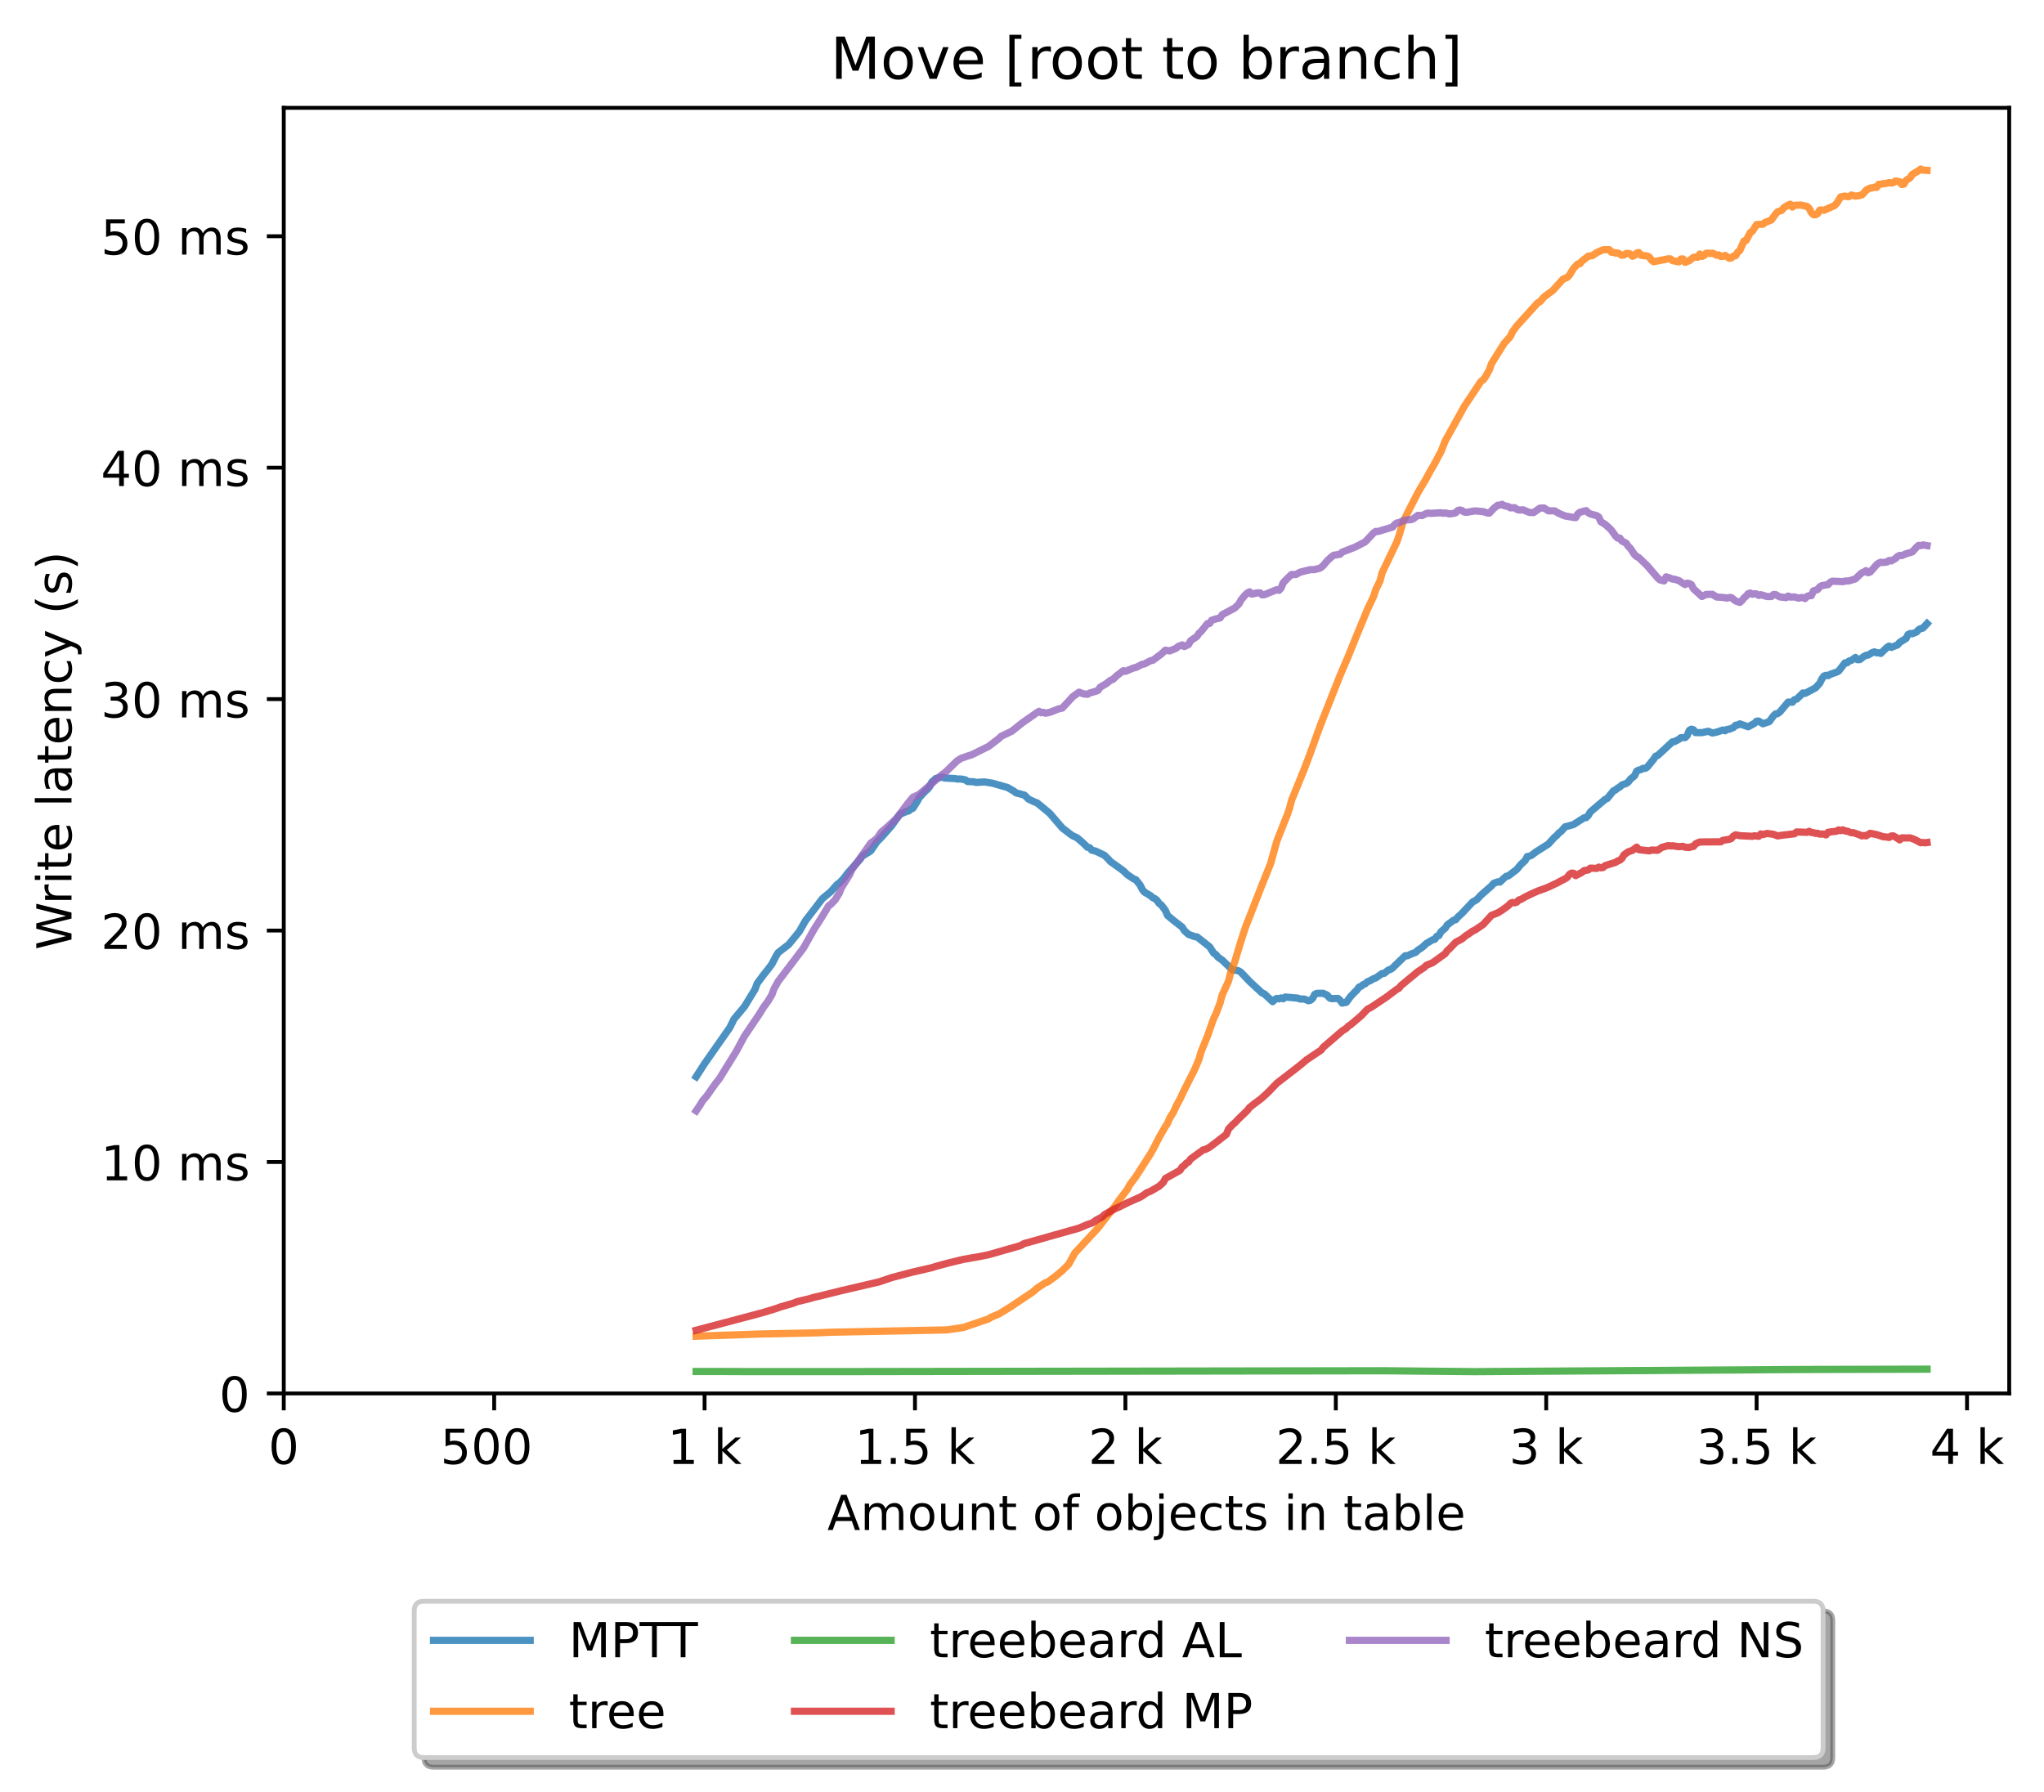 <?xml version="1.0" encoding="utf-8" standalone="no"?>
<!DOCTYPE svg PUBLIC "-//W3C//DTD SVG 1.1//EN"
  "http://www.w3.org/Graphics/SVG/1.1/DTD/svg11.dtd">
<!-- Created with matplotlib (https://matplotlib.org/) -->
<svg height="371.002pt" version="1.1" viewBox="0 0 423.051 371.002" width="423.051pt" xmlns="http://www.w3.org/2000/svg" xmlns:xlink="http://www.w3.org/1999/xlink">
 <defs>
  <style type="text/css">*{stroke-linecap:butt;stroke-linejoin:round;}</style>
 </defs>
 <g id="figure_1">
  <g id="patch_1">
   <path d="M 0 371.002 
L 423.051 371.002 
L 423.051 0 
L 0 0 
z
" style="fill:#ffffff;"/>
  </g>
  <g id="axes_1">
   <g id="patch_2">
    <path d="M 58.731 288.43 
L 415.851 288.43 
L 415.851 22.318 
L 58.731 22.318 
z
" style="fill:#ffffff;"/>
   </g>
   <g id="matplotlib.axis_1">
    <g id="xtick_1">
     <g id="line2d_1">
      <defs>
       <path d="M 0 0 
L 0 3.5 
" id="m1d929b93a3" style="stroke:#000000;stroke-width:0.8;"/>
      </defs>
      <g>
       <use style="stroke:#000000;stroke-width:0.8;" x="58.731" xlink:href="#m1d929b93a3" y="288.43"/>
      </g>
     </g>
     <g id="text_1">
      <!-- 0 -->
      <g transform="translate(55.55 303.029)scale(0.1 -0.1)">
       <defs>
        <path d="M 31.781 66.406 
Q 24.172 66.406 20.328 58.906 
Q 16.5 51.422 16.5 36.375 
Q 16.5 21.391 20.328 13.891 
Q 24.172 6.391 31.781 6.391 
Q 39.453 6.391 43.281 13.891 
Q 47.125 21.391 47.125 36.375 
Q 47.125 51.422 43.281 58.906 
Q 39.453 66.406 31.781 66.406 
z
M 31.781 74.219 
Q 44.047 74.219 50.516 64.516 
Q 56.984 54.828 56.984 36.375 
Q 56.984 17.969 50.516 8.266 
Q 44.047 -1.422 31.781 -1.422 
Q 19.531 -1.422 13.062 8.266 
Q 6.594 17.969 6.594 36.375 
Q 6.594 54.828 13.062 64.516 
Q 19.531 74.219 31.781 74.219 
z
" id="DejaVuSans-48"/>
       </defs>
       <use xlink:href="#DejaVuSans-48"/>
      </g>
     </g>
    </g>
    <g id="xtick_2">
     <g id="line2d_2">
      <g>
       <use style="stroke:#000000;stroke-width:0.8;" x="102.28" xlink:href="#m1d929b93a3" y="288.43"/>
      </g>
     </g>
     <g id="text_2">
      <!-- 500  -->
      <g transform="translate(91.147 303.029)scale(0.1 -0.1)">
       <defs>
        <path d="M 10.797 72.906 
L 49.516 72.906 
L 49.516 64.594 
L 19.828 64.594 
L 19.828 46.734 
Q 21.969 47.469 24.109 47.828 
Q 26.266 48.188 28.422 48.188 
Q 40.625 48.188 47.75 41.5 
Q 54.891 34.812 54.891 23.391 
Q 54.891 11.625 47.562 5.094 
Q 40.234 -1.422 26.906 -1.422 
Q 22.312 -1.422 17.547 -0.641 
Q 12.797 0.141 7.719 1.703 
L 7.719 11.625 
Q 12.109 9.234 16.797 8.062 
Q 21.484 6.891 26.703 6.891 
Q 35.156 6.891 40.078 11.328 
Q 45.016 15.766 45.016 23.391 
Q 45.016 31 40.078 35.438 
Q 35.156 39.891 26.703 39.891 
Q 22.75 39.891 18.812 39.016 
Q 14.891 38.141 10.797 36.281 
z
" id="DejaVuSans-53"/>
        <path id="DejaVuSans-32"/>
       </defs>
       <use xlink:href="#DejaVuSans-53"/>
       <use x="63.623" xlink:href="#DejaVuSans-48"/>
       <use x="127.246" xlink:href="#DejaVuSans-48"/>
       <use x="190.869" xlink:href="#DejaVuSans-32"/>
      </g>
     </g>
    </g>
    <g id="xtick_3">
     <g id="line2d_3">
      <g>
       <use style="stroke:#000000;stroke-width:0.8;" x="145.828" xlink:href="#m1d929b93a3" y="288.43"/>
      </g>
     </g>
     <g id="text_3">
      <!-- 1 k -->
      <g transform="translate(138.163 303.029)scale(0.1 -0.1)">
       <defs>
        <path d="M 12.406 8.297 
L 28.516 8.297 
L 28.516 63.922 
L 10.984 60.406 
L 10.984 69.391 
L 28.422 72.906 
L 38.281 72.906 
L 38.281 8.297 
L 54.391 8.297 
L 54.391 0 
L 12.406 0 
z
" id="DejaVuSans-49"/>
        <path d="M 9.078 75.984 
L 18.109 75.984 
L 18.109 31.109 
L 44.922 54.688 
L 56.391 54.688 
L 27.391 29.109 
L 57.625 0 
L 45.906 0 
L 18.109 26.703 
L 18.109 0 
L 9.078 0 
z
" id="DejaVuSans-107"/>
       </defs>
       <use xlink:href="#DejaVuSans-49"/>
       <use x="63.623" xlink:href="#DejaVuSans-32"/>
       <use x="95.41" xlink:href="#DejaVuSans-107"/>
      </g>
     </g>
    </g>
    <g id="xtick_4">
     <g id="line2d_4">
      <g>
       <use style="stroke:#000000;stroke-width:0.8;" x="189.377" xlink:href="#m1d929b93a3" y="288.43"/>
      </g>
     </g>
     <g id="text_4">
      <!-- 1.5 k -->
      <g transform="translate(176.941 303.029)scale(0.1 -0.1)">
       <defs>
        <path d="M 10.688 12.406 
L 21 12.406 
L 21 0 
L 10.688 0 
z
" id="DejaVuSans-46"/>
       </defs>
       <use xlink:href="#DejaVuSans-49"/>
       <use x="63.623" xlink:href="#DejaVuSans-46"/>
       <use x="95.41" xlink:href="#DejaVuSans-53"/>
       <use x="159.033" xlink:href="#DejaVuSans-32"/>
       <use x="190.82" xlink:href="#DejaVuSans-107"/>
      </g>
     </g>
    </g>
    <g id="xtick_5">
     <g id="line2d_5">
      <g>
       <use style="stroke:#000000;stroke-width:0.8;" x="232.926" xlink:href="#m1d929b93a3" y="288.43"/>
      </g>
     </g>
     <g id="text_5">
      <!-- 2 k -->
      <g transform="translate(225.26 303.029)scale(0.1 -0.1)">
       <defs>
        <path d="M 19.188 8.297 
L 53.609 8.297 
L 53.609 0 
L 7.328 0 
L 7.328 8.297 
Q 12.938 14.109 22.625 23.891 
Q 32.328 33.688 34.812 36.531 
Q 39.547 41.844 41.422 45.531 
Q 43.312 49.219 43.312 52.781 
Q 43.312 58.594 39.234 62.25 
Q 35.156 65.922 28.609 65.922 
Q 23.969 65.922 18.812 64.312 
Q 13.672 62.703 7.812 59.422 
L 7.812 69.391 
Q 13.766 71.781 18.938 73 
Q 24.125 74.219 28.422 74.219 
Q 39.75 74.219 46.484 68.547 
Q 53.219 62.891 53.219 53.422 
Q 53.219 48.922 51.531 44.891 
Q 49.859 40.875 45.406 35.406 
Q 44.188 33.984 37.641 27.219 
Q 31.109 20.453 19.188 8.297 
z
" id="DejaVuSans-50"/>
       </defs>
       <use xlink:href="#DejaVuSans-50"/>
       <use x="63.623" xlink:href="#DejaVuSans-32"/>
       <use x="95.41" xlink:href="#DejaVuSans-107"/>
      </g>
     </g>
    </g>
    <g id="xtick_6">
     <g id="line2d_6">
      <g>
       <use style="stroke:#000000;stroke-width:0.8;" x="276.474" xlink:href="#m1d929b93a3" y="288.43"/>
      </g>
     </g>
     <g id="text_6">
      <!-- 2.5 k -->
      <g transform="translate(264.038 303.029)scale(0.1 -0.1)">
       <use xlink:href="#DejaVuSans-50"/>
       <use x="63.623" xlink:href="#DejaVuSans-46"/>
       <use x="95.41" xlink:href="#DejaVuSans-53"/>
       <use x="159.033" xlink:href="#DejaVuSans-32"/>
       <use x="190.82" xlink:href="#DejaVuSans-107"/>
      </g>
     </g>
    </g>
    <g id="xtick_7">
     <g id="line2d_7">
      <g>
       <use style="stroke:#000000;stroke-width:0.8;" x="320.023" xlink:href="#m1d929b93a3" y="288.43"/>
      </g>
     </g>
     <g id="text_7">
      <!-- 3 k -->
      <g transform="translate(312.357 303.029)scale(0.1 -0.1)">
       <defs>
        <path d="M 40.578 39.312 
Q 47.656 37.797 51.625 33 
Q 55.609 28.219 55.609 21.188 
Q 55.609 10.406 48.188 4.484 
Q 40.766 -1.422 27.094 -1.422 
Q 22.516 -1.422 17.656 -0.516 
Q 12.797 0.391 7.625 2.203 
L 7.625 11.719 
Q 11.719 9.328 16.594 8.109 
Q 21.484 6.891 26.812 6.891 
Q 36.078 6.891 40.938 10.547 
Q 45.797 14.203 45.797 21.188 
Q 45.797 27.641 41.281 31.266 
Q 36.766 34.906 28.719 34.906 
L 20.219 34.906 
L 20.219 43.016 
L 29.109 43.016 
Q 36.375 43.016 40.234 45.922 
Q 44.094 48.828 44.094 54.297 
Q 44.094 59.906 40.109 62.906 
Q 36.141 65.922 28.719 65.922 
Q 24.656 65.922 20.016 65.031 
Q 15.375 64.156 9.812 62.312 
L 9.812 71.094 
Q 15.438 72.656 20.344 73.438 
Q 25.25 74.219 29.594 74.219 
Q 40.828 74.219 47.359 69.109 
Q 53.906 64.016 53.906 55.328 
Q 53.906 49.266 50.438 45.094 
Q 46.969 40.922 40.578 39.312 
z
" id="DejaVuSans-51"/>
       </defs>
       <use xlink:href="#DejaVuSans-51"/>
       <use x="63.623" xlink:href="#DejaVuSans-32"/>
       <use x="95.41" xlink:href="#DejaVuSans-107"/>
      </g>
     </g>
    </g>
    <g id="xtick_8">
     <g id="line2d_8">
      <g>
       <use style="stroke:#000000;stroke-width:0.8;" x="363.571" xlink:href="#m1d929b93a3" y="288.43"/>
      </g>
     </g>
     <g id="text_8">
      <!-- 3.5 k -->
      <g transform="translate(351.135 303.029)scale(0.1 -0.1)">
       <use xlink:href="#DejaVuSans-51"/>
       <use x="63.623" xlink:href="#DejaVuSans-46"/>
       <use x="95.41" xlink:href="#DejaVuSans-53"/>
       <use x="159.033" xlink:href="#DejaVuSans-32"/>
       <use x="190.82" xlink:href="#DejaVuSans-107"/>
      </g>
     </g>
    </g>
    <g id="xtick_9">
     <g id="line2d_9">
      <g>
       <use style="stroke:#000000;stroke-width:0.8;" x="407.12" xlink:href="#m1d929b93a3" y="288.43"/>
      </g>
     </g>
     <g id="text_9">
      <!-- 4 k -->
      <g transform="translate(399.454 303.029)scale(0.1 -0.1)">
       <defs>
        <path d="M 37.797 64.312 
L 12.891 25.391 
L 37.797 25.391 
z
M 35.203 72.906 
L 47.609 72.906 
L 47.609 25.391 
L 58.016 25.391 
L 58.016 17.188 
L 47.609 17.188 
L 47.609 0 
L 37.797 0 
L 37.797 17.188 
L 4.891 17.188 
L 4.891 26.703 
z
" id="DejaVuSans-52"/>
       </defs>
       <use xlink:href="#DejaVuSans-52"/>
       <use x="63.623" xlink:href="#DejaVuSans-32"/>
       <use x="95.41" xlink:href="#DejaVuSans-107"/>
      </g>
     </g>
    </g>
    <g id="text_10">
     <!-- Amount of objects in table -->
     <g transform="translate(171.233 316.707)scale(0.1 -0.1)">
      <defs>
       <path d="M 34.188 63.188 
L 20.797 26.906 
L 47.609 26.906 
z
M 28.609 72.906 
L 39.797 72.906 
L 67.578 0 
L 57.328 0 
L 50.688 18.703 
L 17.828 18.703 
L 11.188 0 
L 0.781 0 
z
" id="DejaVuSans-65"/>
       <path d="M 52 44.188 
Q 55.375 50.25 60.062 53.125 
Q 64.75 56 71.094 56 
Q 79.641 56 84.281 50.016 
Q 88.922 44.047 88.922 33.016 
L 88.922 0 
L 79.891 0 
L 79.891 32.719 
Q 79.891 40.578 77.094 44.375 
Q 74.312 48.188 68.609 48.188 
Q 61.625 48.188 57.562 43.547 
Q 53.516 38.922 53.516 30.906 
L 53.516 0 
L 44.484 0 
L 44.484 32.719 
Q 44.484 40.625 41.703 44.406 
Q 38.922 48.188 33.109 48.188 
Q 26.219 48.188 22.156 43.531 
Q 18.109 38.875 18.109 30.906 
L 18.109 0 
L 9.078 0 
L 9.078 54.688 
L 18.109 54.688 
L 18.109 46.188 
Q 21.188 51.219 25.484 53.609 
Q 29.781 56 35.688 56 
Q 41.656 56 45.828 52.969 
Q 50 49.953 52 44.188 
z
" id="DejaVuSans-109"/>
       <path d="M 30.609 48.391 
Q 23.391 48.391 19.188 42.75 
Q 14.984 37.109 14.984 27.297 
Q 14.984 17.484 19.156 11.844 
Q 23.344 6.203 30.609 6.203 
Q 37.797 6.203 41.984 11.859 
Q 46.188 17.531 46.188 27.297 
Q 46.188 37.016 41.984 42.703 
Q 37.797 48.391 30.609 48.391 
z
M 30.609 56 
Q 42.328 56 49.016 48.375 
Q 55.719 40.766 55.719 27.297 
Q 55.719 13.875 49.016 6.219 
Q 42.328 -1.422 30.609 -1.422 
Q 18.844 -1.422 12.172 6.219 
Q 5.516 13.875 5.516 27.297 
Q 5.516 40.766 12.172 48.375 
Q 18.844 56 30.609 56 
z
" id="DejaVuSans-111"/>
       <path d="M 8.5 21.578 
L 8.5 54.688 
L 17.484 54.688 
L 17.484 21.922 
Q 17.484 14.156 20.5 10.266 
Q 23.531 6.391 29.594 6.391 
Q 36.859 6.391 41.078 11.031 
Q 45.312 15.672 45.312 23.688 
L 45.312 54.688 
L 54.297 54.688 
L 54.297 0 
L 45.312 0 
L 45.312 8.406 
Q 42.047 3.422 37.719 1 
Q 33.406 -1.422 27.688 -1.422 
Q 18.266 -1.422 13.375 4.438 
Q 8.5 10.297 8.5 21.578 
z
M 31.109 56 
z
" id="DejaVuSans-117"/>
       <path d="M 54.891 33.016 
L 54.891 0 
L 45.906 0 
L 45.906 32.719 
Q 45.906 40.484 42.875 44.328 
Q 39.844 48.188 33.797 48.188 
Q 26.516 48.188 22.312 43.547 
Q 18.109 38.922 18.109 30.906 
L 18.109 0 
L 9.078 0 
L 9.078 54.688 
L 18.109 54.688 
L 18.109 46.188 
Q 21.344 51.125 25.703 53.562 
Q 30.078 56 35.797 56 
Q 45.219 56 50.047 50.172 
Q 54.891 44.344 54.891 33.016 
z
" id="DejaVuSans-110"/>
       <path d="M 18.312 70.219 
L 18.312 54.688 
L 36.812 54.688 
L 36.812 47.703 
L 18.312 47.703 
L 18.312 18.016 
Q 18.312 11.328 20.141 9.422 
Q 21.969 7.516 27.594 7.516 
L 36.812 7.516 
L 36.812 0 
L 27.594 0 
Q 17.188 0 13.234 3.875 
Q 9.281 7.766 9.281 18.016 
L 9.281 47.703 
L 2.688 47.703 
L 2.688 54.688 
L 9.281 54.688 
L 9.281 70.219 
z
" id="DejaVuSans-116"/>
       <path d="M 37.109 75.984 
L 37.109 68.5 
L 28.516 68.5 
Q 23.688 68.5 21.797 66.547 
Q 19.922 64.594 19.922 59.516 
L 19.922 54.688 
L 34.719 54.688 
L 34.719 47.703 
L 19.922 47.703 
L 19.922 0 
L 10.891 0 
L 10.891 47.703 
L 2.297 47.703 
L 2.297 54.688 
L 10.891 54.688 
L 10.891 58.5 
Q 10.891 67.625 15.141 71.797 
Q 19.391 75.984 28.609 75.984 
z
" id="DejaVuSans-102"/>
       <path d="M 48.688 27.297 
Q 48.688 37.203 44.609 42.844 
Q 40.531 48.484 33.406 48.484 
Q 26.266 48.484 22.188 42.844 
Q 18.109 37.203 18.109 27.297 
Q 18.109 17.391 22.188 11.75 
Q 26.266 6.109 33.406 6.109 
Q 40.531 6.109 44.609 11.75 
Q 48.688 17.391 48.688 27.297 
z
M 18.109 46.391 
Q 20.953 51.266 25.266 53.625 
Q 29.594 56 35.594 56 
Q 45.562 56 51.781 48.094 
Q 58.016 40.188 58.016 27.297 
Q 58.016 14.406 51.781 6.484 
Q 45.562 -1.422 35.594 -1.422 
Q 29.594 -1.422 25.266 0.953 
Q 20.953 3.328 18.109 8.203 
L 18.109 0 
L 9.078 0 
L 9.078 75.984 
L 18.109 75.984 
z
" id="DejaVuSans-98"/>
       <path d="M 9.422 54.688 
L 18.406 54.688 
L 18.406 -0.984 
Q 18.406 -11.422 14.422 -16.109 
Q 10.453 -20.797 1.609 -20.797 
L -1.812 -20.797 
L -1.812 -13.188 
L 0.594 -13.188 
Q 5.719 -13.188 7.562 -10.812 
Q 9.422 -8.453 9.422 -0.984 
z
M 9.422 75.984 
L 18.406 75.984 
L 18.406 64.594 
L 9.422 64.594 
z
" id="DejaVuSans-106"/>
       <path d="M 56.203 29.594 
L 56.203 25.203 
L 14.891 25.203 
Q 15.484 15.922 20.484 11.062 
Q 25.484 6.203 34.422 6.203 
Q 39.594 6.203 44.453 7.469 
Q 49.312 8.734 54.109 11.281 
L 54.109 2.781 
Q 49.266 0.734 44.188 -0.344 
Q 39.109 -1.422 33.891 -1.422 
Q 20.797 -1.422 13.156 6.188 
Q 5.516 13.812 5.516 26.812 
Q 5.516 40.234 12.766 48.109 
Q 20.016 56 32.328 56 
Q 43.359 56 49.781 48.891 
Q 56.203 41.797 56.203 29.594 
z
M 47.219 32.234 
Q 47.125 39.594 43.094 43.984 
Q 39.062 48.391 32.422 48.391 
Q 24.906 48.391 20.391 44.141 
Q 15.875 39.891 15.188 32.172 
z
" id="DejaVuSans-101"/>
       <path d="M 48.781 52.594 
L 48.781 44.188 
Q 44.969 46.297 41.141 47.344 
Q 37.312 48.391 33.406 48.391 
Q 24.656 48.391 19.812 42.844 
Q 14.984 37.312 14.984 27.297 
Q 14.984 17.281 19.812 11.734 
Q 24.656 6.203 33.406 6.203 
Q 37.312 6.203 41.141 7.25 
Q 44.969 8.297 48.781 10.406 
L 48.781 2.094 
Q 45.016 0.344 40.984 -0.531 
Q 36.969 -1.422 32.422 -1.422 
Q 20.062 -1.422 12.781 6.344 
Q 5.516 14.109 5.516 27.297 
Q 5.516 40.672 12.859 48.328 
Q 20.219 56 33.016 56 
Q 37.156 56 41.109 55.141 
Q 45.062 54.297 48.781 52.594 
z
" id="DejaVuSans-99"/>
       <path d="M 44.281 53.078 
L 44.281 44.578 
Q 40.484 46.531 36.375 47.5 
Q 32.281 48.484 27.875 48.484 
Q 21.188 48.484 17.844 46.438 
Q 14.5 44.391 14.5 40.281 
Q 14.5 37.156 16.891 35.375 
Q 19.281 33.594 26.516 31.984 
L 29.594 31.297 
Q 39.156 29.25 43.188 25.516 
Q 47.219 21.781 47.219 15.094 
Q 47.219 7.469 41.188 3.016 
Q 35.156 -1.422 24.609 -1.422 
Q 20.219 -1.422 15.453 -0.562 
Q 10.688 0.297 5.422 2 
L 5.422 11.281 
Q 10.406 8.688 15.234 7.391 
Q 20.062 6.109 24.812 6.109 
Q 31.156 6.109 34.562 8.281 
Q 37.984 10.453 37.984 14.406 
Q 37.984 18.062 35.516 20.016 
Q 33.062 21.969 24.703 23.781 
L 21.578 24.516 
Q 13.234 26.266 9.516 29.906 
Q 5.812 33.547 5.812 39.891 
Q 5.812 47.609 11.281 51.797 
Q 16.75 56 26.812 56 
Q 31.781 56 36.172 55.266 
Q 40.578 54.547 44.281 53.078 
z
" id="DejaVuSans-115"/>
       <path d="M 9.422 54.688 
L 18.406 54.688 
L 18.406 0 
L 9.422 0 
z
M 9.422 75.984 
L 18.406 75.984 
L 18.406 64.594 
L 9.422 64.594 
z
" id="DejaVuSans-105"/>
       <path d="M 34.281 27.484 
Q 23.391 27.484 19.188 25 
Q 14.984 22.516 14.984 16.5 
Q 14.984 11.719 18.141 8.906 
Q 21.297 6.109 26.703 6.109 
Q 34.188 6.109 38.703 11.406 
Q 43.219 16.703 43.219 25.484 
L 43.219 27.484 
z
M 52.203 31.203 
L 52.203 0 
L 43.219 0 
L 43.219 8.297 
Q 40.141 3.328 35.547 0.953 
Q 30.953 -1.422 24.312 -1.422 
Q 15.922 -1.422 10.953 3.297 
Q 6 8.016 6 15.922 
Q 6 25.141 12.172 29.828 
Q 18.359 34.516 30.609 34.516 
L 43.219 34.516 
L 43.219 35.406 
Q 43.219 41.609 39.141 45 
Q 35.062 48.391 27.688 48.391 
Q 23 48.391 18.547 47.266 
Q 14.109 46.141 10.016 43.891 
L 10.016 52.203 
Q 14.938 54.109 19.578 55.047 
Q 24.219 56 28.609 56 
Q 40.484 56 46.344 49.844 
Q 52.203 43.703 52.203 31.203 
z
" id="DejaVuSans-97"/>
       <path d="M 9.422 75.984 
L 18.406 75.984 
L 18.406 0 
L 9.422 0 
z
" id="DejaVuSans-108"/>
      </defs>
      <use xlink:href="#DejaVuSans-65"/>
      <use x="68.408" xlink:href="#DejaVuSans-109"/>
      <use x="165.82" xlink:href="#DejaVuSans-111"/>
      <use x="227.002" xlink:href="#DejaVuSans-117"/>
      <use x="290.381" xlink:href="#DejaVuSans-110"/>
      <use x="353.76" xlink:href="#DejaVuSans-116"/>
      <use x="392.969" xlink:href="#DejaVuSans-32"/>
      <use x="424.756" xlink:href="#DejaVuSans-111"/>
      <use x="485.938" xlink:href="#DejaVuSans-102"/>
      <use x="521.143" xlink:href="#DejaVuSans-32"/>
      <use x="552.93" xlink:href="#DejaVuSans-111"/>
      <use x="614.111" xlink:href="#DejaVuSans-98"/>
      <use x="677.588" xlink:href="#DejaVuSans-106"/>
      <use x="705.371" xlink:href="#DejaVuSans-101"/>
      <use x="766.895" xlink:href="#DejaVuSans-99"/>
      <use x="821.875" xlink:href="#DejaVuSans-116"/>
      <use x="861.084" xlink:href="#DejaVuSans-115"/>
      <use x="913.184" xlink:href="#DejaVuSans-32"/>
      <use x="944.971" xlink:href="#DejaVuSans-105"/>
      <use x="972.754" xlink:href="#DejaVuSans-110"/>
      <use x="1036.133" xlink:href="#DejaVuSans-32"/>
      <use x="1067.92" xlink:href="#DejaVuSans-116"/>
      <use x="1107.129" xlink:href="#DejaVuSans-97"/>
      <use x="1168.408" xlink:href="#DejaVuSans-98"/>
      <use x="1231.885" xlink:href="#DejaVuSans-108"/>
      <use x="1259.668" xlink:href="#DejaVuSans-101"/>
     </g>
    </g>
   </g>
   <g id="matplotlib.axis_2">
    <g id="ytick_1">
     <g id="line2d_10">
      <defs>
       <path d="M 0 0 
L -3.5 0 
" id="m2e8163b613" style="stroke:#000000;stroke-width:0.8;"/>
      </defs>
      <g>
       <use style="stroke:#000000;stroke-width:0.8;" x="58.731" xlink:href="#m2e8163b613" y="288.43"/>
      </g>
     </g>
     <g id="text_11">
      <!-- 0 -->
      <g transform="translate(45.369 292.229)scale(0.1 -0.1)">
       <use xlink:href="#DejaVuSans-48"/>
      </g>
     </g>
    </g>
    <g id="ytick_2">
     <g id="line2d_11">
      <g>
       <use style="stroke:#000000;stroke-width:0.8;" x="58.731" xlink:href="#m2e8163b613" y="240.524"/>
      </g>
     </g>
     <g id="text_12">
      <!-- 10 ms -->
      <g transform="translate(20.878 244.323)scale(0.1 -0.1)">
       <use xlink:href="#DejaVuSans-49"/>
       <use x="63.623" xlink:href="#DejaVuSans-48"/>
       <use x="127.246" xlink:href="#DejaVuSans-32"/>
       <use x="159.033" xlink:href="#DejaVuSans-109"/>
       <use x="256.445" xlink:href="#DejaVuSans-115"/>
      </g>
     </g>
    </g>
    <g id="ytick_3">
     <g id="line2d_12">
      <g>
       <use style="stroke:#000000;stroke-width:0.8;" x="58.731" xlink:href="#m2e8163b613" y="192.618"/>
      </g>
     </g>
     <g id="text_13">
      <!-- 20 ms -->
      <g transform="translate(20.878 196.417)scale(0.1 -0.1)">
       <use xlink:href="#DejaVuSans-50"/>
       <use x="63.623" xlink:href="#DejaVuSans-48"/>
       <use x="127.246" xlink:href="#DejaVuSans-32"/>
       <use x="159.033" xlink:href="#DejaVuSans-109"/>
       <use x="256.445" xlink:href="#DejaVuSans-115"/>
      </g>
     </g>
    </g>
    <g id="ytick_4">
     <g id="line2d_13">
      <g>
       <use style="stroke:#000000;stroke-width:0.8;" x="58.731" xlink:href="#m2e8163b613" y="144.712"/>
      </g>
     </g>
     <g id="text_14">
      <!-- 30 ms -->
      <g transform="translate(20.878 148.511)scale(0.1 -0.1)">
       <use xlink:href="#DejaVuSans-51"/>
       <use x="63.623" xlink:href="#DejaVuSans-48"/>
       <use x="127.246" xlink:href="#DejaVuSans-32"/>
       <use x="159.033" xlink:href="#DejaVuSans-109"/>
       <use x="256.445" xlink:href="#DejaVuSans-115"/>
      </g>
     </g>
    </g>
    <g id="ytick_5">
     <g id="line2d_14">
      <g>
       <use style="stroke:#000000;stroke-width:0.8;" x="58.731" xlink:href="#m2e8163b613" y="96.805"/>
      </g>
     </g>
     <g id="text_15">
      <!-- 40 ms -->
      <g transform="translate(20.878 100.605)scale(0.1 -0.1)">
       <use xlink:href="#DejaVuSans-52"/>
       <use x="63.623" xlink:href="#DejaVuSans-48"/>
       <use x="127.246" xlink:href="#DejaVuSans-32"/>
       <use x="159.033" xlink:href="#DejaVuSans-109"/>
       <use x="256.445" xlink:href="#DejaVuSans-115"/>
      </g>
     </g>
    </g>
    <g id="ytick_6">
     <g id="line2d_15">
      <g>
       <use style="stroke:#000000;stroke-width:0.8;" x="58.731" xlink:href="#m2e8163b613" y="48.899"/>
      </g>
     </g>
     <g id="text_16">
      <!-- 50 ms -->
      <g transform="translate(20.878 52.698)scale(0.1 -0.1)">
       <use xlink:href="#DejaVuSans-53"/>
       <use x="63.623" xlink:href="#DejaVuSans-48"/>
       <use x="127.246" xlink:href="#DejaVuSans-32"/>
       <use x="159.033" xlink:href="#DejaVuSans-109"/>
       <use x="256.445" xlink:href="#DejaVuSans-115"/>
      </g>
     </g>
    </g>
    <g id="text_17">
     <!-- Write latency (s) -->
     <g transform="translate(14.798 196.626)rotate(-90)scale(0.1 -0.1)">
      <defs>
       <path d="M 3.328 72.906 
L 13.281 72.906 
L 28.609 11.281 
L 43.891 72.906 
L 54.984 72.906 
L 70.312 11.281 
L 85.594 72.906 
L 95.609 72.906 
L 77.297 0 
L 64.891 0 
L 49.516 63.281 
L 33.984 0 
L 21.578 0 
z
" id="DejaVuSans-87"/>
       <path d="M 41.109 46.297 
Q 39.594 47.172 37.812 47.578 
Q 36.031 48 33.891 48 
Q 26.266 48 22.188 43.047 
Q 18.109 38.094 18.109 28.812 
L 18.109 0 
L 9.078 0 
L 9.078 54.688 
L 18.109 54.688 
L 18.109 46.188 
Q 20.953 51.172 25.484 53.578 
Q 30.031 56 36.531 56 
Q 37.453 56 38.578 55.875 
Q 39.703 55.766 41.062 55.516 
z
" id="DejaVuSans-114"/>
       <path d="M 32.172 -5.078 
Q 28.375 -14.844 24.75 -17.812 
Q 21.141 -20.797 15.094 -20.797 
L 7.906 -20.797 
L 7.906 -13.281 
L 13.188 -13.281 
Q 16.891 -13.281 18.938 -11.516 
Q 21 -9.766 23.484 -3.219 
L 25.094 0.875 
L 2.984 54.688 
L 12.5 54.688 
L 29.594 11.922 
L 46.688 54.688 
L 56.203 54.688 
z
" id="DejaVuSans-121"/>
       <path d="M 31 75.875 
Q 24.469 64.656 21.281 53.656 
Q 18.109 42.672 18.109 31.391 
Q 18.109 20.125 21.312 9.062 
Q 24.516 -2 31 -13.188 
L 23.188 -13.188 
Q 15.875 -1.703 12.234 9.375 
Q 8.594 20.453 8.594 31.391 
Q 8.594 42.281 12.203 53.312 
Q 15.828 64.359 23.188 75.875 
z
" id="DejaVuSans-40"/>
       <path d="M 8.016 75.875 
L 15.828 75.875 
Q 23.141 64.359 26.781 53.312 
Q 30.422 42.281 30.422 31.391 
Q 30.422 20.453 26.781 9.375 
Q 23.141 -1.703 15.828 -13.188 
L 8.016 -13.188 
Q 14.5 -2 17.703 9.062 
Q 20.906 20.125 20.906 31.391 
Q 20.906 42.672 17.703 53.656 
Q 14.5 64.656 8.016 75.875 
z
" id="DejaVuSans-41"/>
      </defs>
      <use xlink:href="#DejaVuSans-87"/>
      <use x="94.377" xlink:href="#DejaVuSans-114"/>
      <use x="135.49" xlink:href="#DejaVuSans-105"/>
      <use x="163.273" xlink:href="#DejaVuSans-116"/>
      <use x="202.482" xlink:href="#DejaVuSans-101"/>
      <use x="264.006" xlink:href="#DejaVuSans-32"/>
      <use x="295.793" xlink:href="#DejaVuSans-108"/>
      <use x="323.576" xlink:href="#DejaVuSans-97"/>
      <use x="384.855" xlink:href="#DejaVuSans-116"/>
      <use x="424.064" xlink:href="#DejaVuSans-101"/>
      <use x="485.588" xlink:href="#DejaVuSans-110"/>
      <use x="548.967" xlink:href="#DejaVuSans-99"/>
      <use x="603.947" xlink:href="#DejaVuSans-121"/>
      <use x="663.127" xlink:href="#DejaVuSans-32"/>
      <use x="694.914" xlink:href="#DejaVuSans-40"/>
      <use x="733.928" xlink:href="#DejaVuSans-115"/>
      <use x="786.027" xlink:href="#DejaVuSans-41"/>
     </g>
    </g>
   </g>
   <g id="line2d_16">
    <path clip-path="url(#padc4a5312e)" d="M 144.086 222.873 
L 145.828 220.165 
L 151.054 212.705 
L 151.925 210.941 
L 154.103 208.332 
L 156.28 204.752 
L 156.716 203.564 
L 158.022 201.802 
L 158.893 200.716 
L 159.764 199.561 
L 160.635 197.867 
L 161.07 197.181 
L 163.248 195.502 
L 165.425 192.836 
L 166.732 190.544 
L 168.474 188.286 
L 170.216 186.008 
L 171.958 184.562 
L 173.264 183.067 
L 173.699 182.803 
L 174.57 181.893 
L 175.441 180.741 
L 178.054 177.822 
L 178.49 177.186 
L 179.796 176.399 
L 180.232 176.103 
L 181.538 174.204 
L 182.409 173.347 
L 184.587 170.874 
L 185.458 169.612 
L 186.329 168.521 
L 187.635 167.96 
L 188.07 167.853 
L 188.506 167.494 
L 188.941 167.303 
L 189.812 165.95 
L 190.248 165.122 
L 191.554 163.713 
L 191.99 163.36 
L 192.425 162.806 
L 192.861 161.878 
L 193.732 161.117 
L 195.038 160.839 
L 195.474 161.047 
L 197.651 161.159 
L 198.087 161.251 
L 198.958 161.257 
L 199.829 161.435 
L 200.264 161.77 
L 201.571 161.825 
L 202.006 161.963 
L 203.748 161.854 
L 205.49 162.136 
L 206.361 162.39 
L 208.538 163.006 
L 209.845 163.771 
L 210.28 164.114 
L 212.022 164.579 
L 212.893 165.42 
L 214.2 166.032 
L 214.635 166.176 
L 217.248 168.336 
L 219.861 171.375 
L 221.603 172.72 
L 222.038 173.012 
L 222.909 173.404 
L 224.216 174.527 
L 225.087 175.393 
L 225.522 175.453 
L 225.958 175.975 
L 226.829 176.198 
L 228.571 177.033 
L 229.442 177.88 
L 229.877 178.379 
L 230.748 178.976 
L 231.619 179.611 
L 232.49 180.244 
L 233.361 181.075 
L 234.667 181.943 
L 235.103 182.102 
L 235.974 183.215 
L 236.409 184.079 
L 236.845 184.642 
L 238.151 185.415 
L 238.587 185.821 
L 239.022 186.007 
L 239.458 186.363 
L 239.893 186.979 
L 240.329 187.304 
L 241.2 188.425 
L 241.635 189.478 
L 242.942 190.567 
L 243.813 191.241 
L 244.684 191.906 
L 245.119 192.621 
L 245.99 193.412 
L 247.297 193.881 
L 247.732 193.914 
L 250.345 195.973 
L 251.216 197.314 
L 251.651 197.578 
L 252.087 198.122 
L 252.958 198.733 
L 255.135 200.809 
L 256.006 200.854 
L 256.442 200.999 
L 256.877 201.291 
L 258.619 203.138 
L 261.232 205.553 
L 261.668 205.71 
L 263.41 207.334 
L 263.845 206.878 
L 264.28 206.664 
L 264.716 206.761 
L 265.151 206.567 
L 265.587 206.743 
L 266.022 206.375 
L 268.635 206.612 
L 269.071 206.792 
L 269.942 206.792 
L 270.813 207.15 
L 271.248 207.03 
L 271.684 206.647 
L 272.119 205.818 
L 272.555 205.62 
L 273.861 205.608 
L 274.732 206.018 
L 275.168 206.553 
L 275.603 206.724 
L 276.474 206.677 
L 276.91 206.667 
L 277.345 207.018 
L 277.781 207.636 
L 278.651 207.472 
L 279.522 206.281 
L 280.393 205.356 
L 280.829 204.967 
L 281.264 204.33 
L 281.7 204.157 
L 282.135 203.802 
L 282.571 203.635 
L 283.006 203.21 
L 283.442 203.075 
L 284.313 202.565 
L 284.748 202.434 
L 286.055 201.509 
L 286.49 201.473 
L 287.361 200.785 
L 287.797 200.661 
L 288.232 200.361 
L 289.103 199.506 
L 290.845 197.825 
L 291.281 197.845 
L 292.152 197.441 
L 293.023 197.121 
L 293.458 196.68 
L 294.329 196.115 
L 295.2 195.31 
L 296.506 194.533 
L 296.942 194.443 
L 297.377 193.807 
L 297.813 193.663 
L 298.248 192.857 
L 299.119 192.131 
L 299.555 191.442 
L 300.861 190.476 
L 301.297 190.375 
L 301.732 189.833 
L 302.603 189.036 
L 304.781 186.712 
L 305.652 186.218 
L 306.523 185.287 
L 307.829 184.134 
L 308.7 183.374 
L 309.135 182.857 
L 310.006 182.528 
L 310.442 182.58 
L 311.313 181.75 
L 311.748 181.385 
L 312.184 181.3 
L 313.926 179.976 
L 314.797 178.919 
L 315.668 178.127 
L 316.103 177.289 
L 316.539 177.23 
L 316.974 177.048 
L 317.845 176.376 
L 320.458 174.723 
L 321.765 173.282 
L 322.2 172.95 
L 322.636 172.42 
L 323.071 172.131 
L 323.942 171.141 
L 324.813 170.922 
L 325.684 170.666 
L 327.861 169.282 
L 328.297 169.239 
L 328.732 168.794 
L 329.168 168.056 
L 332.216 165.467 
L 332.652 165.284 
L 333.958 163.678 
L 334.394 163.493 
L 334.829 163.116 
L 335.265 162.901 
L 335.7 162.473 
L 336.571 162.18 
L 337.007 161.869 
L 337.442 161.289 
L 338.313 160.58 
L 338.749 159.615 
L 339.184 159.397 
L 339.619 159.307 
L 340.055 159.039 
L 340.49 159.05 
L 340.926 158.8 
L 342.232 157.193 
L 342.668 156.529 
L 343.103 156.377 
L 346.152 153.555 
L 346.587 153.503 
L 347.458 153.04 
L 347.894 152.694 
L 348.765 152.678 
L 349.2 152.257 
L 349.636 151.188 
L 350.071 150.938 
L 350.507 151.062 
L 350.942 151.647 
L 352.249 151.652 
L 353.555 151.369 
L 354.426 151.723 
L 355.297 151.549 
L 356.603 151.101 
L 357.039 151.264 
L 357.474 150.978 
L 357.91 150.947 
L 358.781 150.591 
L 359.216 150.118 
L 359.652 150.084 
L 360.087 149.838 
L 361.829 150.435 
L 363.136 149.724 
L 363.571 149.279 
L 364.007 149.259 
L 364.878 149.817 
L 366.184 149.373 
L 367.055 148.193 
L 367.491 147.771 
L 367.926 147.711 
L 368.362 147.395 
L 370.103 145.326 
L 370.974 145.352 
L 371.41 144.828 
L 371.845 144.727 
L 372.716 143.89 
L 373.152 143.432 
L 373.587 143.537 
L 375.765 142.381 
L 376.636 141.429 
L 377.071 140.528 
L 377.507 139.934 
L 377.942 139.783 
L 378.378 139.852 
L 378.813 139.582 
L 380.12 139.128 
L 380.555 138.896 
L 381.862 137.201 
L 382.297 137.197 
L 382.733 136.805 
L 383.168 136.701 
L 384.039 136.09 
L 384.475 136.556 
L 384.91 136.535 
L 385.781 135.879 
L 386.216 135.644 
L 386.652 135.594 
L 387.523 135.071 
L 387.958 134.93 
L 388.394 135.131 
L 388.829 135.114 
L 389.265 135.254 
L 390.571 133.99 
L 391.007 133.726 
L 391.442 134.008 
L 392.749 133.481 
L 393.184 132.966 
L 394.491 132.16 
L 394.926 131.336 
L 395.362 131.129 
L 395.797 131.18 
L 396.668 130.829 
L 397.104 130.339 
L 397.539 130.11 
L 397.975 130.024 
L 398.846 129.086 
L 398.846 129.086 
" style="fill:none;stroke:#1f77b4;stroke-linecap:square;stroke-opacity:0.8;stroke-width:1.5;"/>
   </g>
   <g id="line2d_17">
    <path clip-path="url(#padc4a5312e)" d="M 144.086 276.584 
L 157.151 276.133 
L 168.909 275.895 
L 171.958 275.762 
L 192.425 275.352 
L 195.909 275.279 
L 197.651 275.036 
L 199.393 274.774 
L 204.619 272.999 
L 205.054 272.689 
L 206.796 271.955 
L 209.409 270.354 
L 210.28 269.746 
L 213.764 267.426 
L 214.635 266.655 
L 216.377 265.506 
L 216.813 265.391 
L 218.554 264.103 
L 219.861 263.004 
L 221.167 261.722 
L 222.474 259.354 
L 227.264 254.186 
L 230.748 249.705 
L 231.619 248.436 
L 233.361 246.148 
L 233.796 245.306 
L 235.103 243.542 
L 238.151 238.795 
L 239.022 237.195 
L 239.893 235.47 
L 241.2 233.193 
L 241.635 232.567 
L 242.071 231.49 
L 242.942 230.087 
L 243.377 229.069 
L 244.248 227.46 
L 245.119 225.605 
L 247.297 221.292 
L 248.168 219.22 
L 248.603 217.683 
L 249.909 214.474 
L 251.216 210.758 
L 251.651 209.917 
L 252.522 207.599 
L 252.958 205.947 
L 254.264 203.109 
L 254.7 201.371 
L 255.571 199.049 
L 256.877 194.69 
L 257.748 192.023 
L 261.232 183.102 
L 262.974 178.766 
L 264.28 174.08 
L 266.458 168.578 
L 266.893 167.294 
L 267.329 165.619 
L 269.942 159.216 
L 270.813 156.923 
L 271.684 154.555 
L 272.555 152.128 
L 273.426 149.749 
L 277.345 139.836 
L 279.087 135.777 
L 280.393 132.514 
L 283.006 126.179 
L 284.313 123.423 
L 284.748 122.046 
L 285.619 120.252 
L 286.055 118.568 
L 289.103 112.187 
L 289.539 110.944 
L 290.41 108 
L 291.716 105.379 
L 293.458 101.987 
L 295.2 99.042 
L 296.071 97.42 
L 296.942 95.945 
L 297.813 94.272 
L 298.248 93.482 
L 299.119 91.252 
L 300.426 88.906 
L 301.732 86.559 
L 303.039 84.167 
L 306.523 78.931 
L 306.958 78.655 
L 307.394 78.084 
L 308.265 76.542 
L 308.7 75.264 
L 311.313 71.084 
L 312.619 69.624 
L 313.055 68.654 
L 313.926 67.475 
L 318.281 62.665 
L 318.716 62.458 
L 319.587 61.46 
L 320.894 60.488 
L 321.329 60.18 
L 323.507 57.779 
L 324.377 57.423 
L 324.813 56.97 
L 325.684 55.541 
L 326.555 54.637 
L 326.99 54.593 
L 327.426 54.041 
L 328.732 53.03 
L 329.603 52.897 
L 330.474 52.292 
L 331.781 51.701 
L 332.652 51.686 
L 333.087 51.687 
L 333.523 52.212 
L 333.958 52.234 
L 334.394 52.397 
L 334.829 52.357 
L 335.7 52.84 
L 336.136 52.768 
L 336.571 52.475 
L 337.007 52.458 
L 337.442 52.584 
L 337.878 53.047 
L 338.313 52.858 
L 338.749 52.389 
L 339.184 52.267 
L 339.619 52.835 
L 340.926 52.989 
L 341.361 53.203 
L 341.797 53.828 
L 342.232 54.174 
L 345.281 53.58 
L 345.716 53.586 
L 346.152 53.942 
L 347.458 54.207 
L 347.894 53.617 
L 348.329 53.591 
L 348.765 54.301 
L 349.636 53.958 
L 350.507 53.28 
L 350.942 53.204 
L 351.378 53.246 
L 351.813 52.587 
L 352.249 53.08 
L 352.684 52.893 
L 353.12 52.426 
L 353.555 52.395 
L 353.991 52.488 
L 354.426 52.398 
L 355.297 52.827 
L 355.732 52.761 
L 356.168 53.086 
L 356.603 53.071 
L 357.039 52.863 
L 357.91 53.451 
L 358.345 53.389 
L 358.781 53.004 
L 359.216 52.935 
L 359.652 52.209 
L 360.087 51.852 
L 360.958 49.894 
L 361.394 49.775 
L 362.265 48.139 
L 362.7 47.851 
L 363.571 46.477 
L 364.878 46.409 
L 365.313 46.053 
L 366.184 45.704 
L 366.62 45.524 
L 367.491 44.321 
L 367.926 43.843 
L 368.797 43.527 
L 369.233 42.969 
L 370.103 42.452 
L 370.539 42.276 
L 370.974 42.86 
L 371.41 42.503 
L 372.716 42.438 
L 373.587 42.643 
L 374.023 42.727 
L 374.458 43.147 
L 374.894 44.02 
L 375.329 44.435 
L 375.765 44.467 
L 376.2 44.207 
L 376.636 43.493 
L 377.071 43.459 
L 377.507 43.536 
L 379.684 42.559 
L 380.12 42.12 
L 380.991 40.744 
L 381.862 40.583 
L 382.297 40.704 
L 382.733 40.683 
L 383.168 40.37 
L 384.039 40.6 
L 384.91 40.463 
L 385.345 40.347 
L 385.781 39.938 
L 386.216 39.375 
L 387.087 38.915 
L 387.523 38.885 
L 387.958 38.743 
L 388.394 38.802 
L 388.829 38.152 
L 389.265 38.142 
L 389.7 37.997 
L 390.136 38.034 
L 391.007 37.78 
L 391.442 37.891 
L 391.878 37.789 
L 392.313 37.468 
L 393.184 37.633 
L 393.62 38.185 
L 394.055 38.114 
L 394.491 37.346 
L 395.362 36.785 
L 395.797 36.096 
L 397.104 35.329 
L 397.539 34.99 
L 397.975 35.218 
L 398.846 35.268 
L 398.846 35.268 
" style="fill:none;stroke:#ff7f0e;stroke-linecap:square;stroke-opacity:0.8;stroke-width:1.5;"/>
   </g>
   <g id="line2d_18">
    <path clip-path="url(#padc4a5312e)" d="M 144.086 283.893 
L 149.312 283.891 
L 153.232 283.907 
L 176.748 283.91 
L 286.49 283.737 
L 305.216 283.923 
L 368.797 283.497 
L 375.329 283.466 
L 398.846 283.408 
L 398.846 283.408 
" style="fill:none;stroke:#2ca02c;stroke-linecap:square;stroke-opacity:0.8;stroke-width:1.5;"/>
   </g>
   <g id="line2d_19">
    <path clip-path="url(#padc4a5312e)" d="M 144.086 275.352 
L 151.054 273.509 
L 156.716 272.007 
L 158.022 271.657 
L 160.635 270.852 
L 161.506 270.536 
L 164.119 269.781 
L 164.99 269.434 
L 167.603 268.804 
L 168.474 268.536 
L 169.78 268.24 
L 174.135 267.161 
L 181.974 265.33 
L 184.587 264.442 
L 188.941 263.299 
L 192.861 262.399 
L 193.732 262.119 
L 196.345 261.414 
L 199.393 260.679 
L 201.571 260.297 
L 202.442 260.151 
L 204.619 259.714 
L 211.151 257.85 
L 212.022 257.389 
L 213.329 257.035 
L 223.345 254.204 
L 225.087 253.462 
L 225.958 253.177 
L 226.393 252.952 
L 226.829 252.579 
L 228.135 251.889 
L 228.571 251.434 
L 230.748 250.213 
L 231.619 249.847 
L 233.361 248.962 
L 235.974 247.808 
L 236.845 247.269 
L 237.28 246.927 
L 238.151 246.565 
L 239.893 245.554 
L 240.764 244.764 
L 241.2 243.936 
L 242.942 242.974 
L 243.813 242.485 
L 244.248 242.231 
L 244.684 241.536 
L 245.119 241.253 
L 245.555 240.746 
L 245.99 240.536 
L 246.426 239.902 
L 249.038 238.012 
L 249.474 237.93 
L 250.345 237.468 
L 251.216 236.816 
L 252.087 236.152 
L 253.829 234.807 
L 254.264 233.701 
L 255.135 232.778 
L 255.571 232.422 
L 256.442 231.517 
L 258.184 229.838 
L 258.619 229.255 
L 259.49 228.551 
L 260.361 227.921 
L 261.232 227.238 
L 262.539 226.027 
L 263.41 225.118 
L 264.28 224.216 
L 268.635 220.859 
L 269.506 220.152 
L 270.377 219.414 
L 271.684 218.53 
L 273.426 217.368 
L 273.861 216.787 
L 277.781 213.415 
L 278.651 212.846 
L 279.087 212.392 
L 279.522 212.13 
L 280.393 211.394 
L 281.7 210.281 
L 283.006 208.92 
L 283.877 208.448 
L 286.926 206.412 
L 289.103 204.783 
L 289.539 204.56 
L 289.974 204.002 
L 293.458 201.121 
L 294.764 200.263 
L 295.2 199.818 
L 296.506 199.278 
L 299.119 197.395 
L 299.555 196.759 
L 299.99 196.405 
L 301.297 195.035 
L 302.603 194.339 
L 303.474 193.615 
L 303.91 193.363 
L 304.781 192.729 
L 305.216 192.555 
L 306.087 191.965 
L 306.958 191.379 
L 308.7 189.469 
L 310.006 188.95 
L 310.877 188.408 
L 311.748 187.782 
L 312.184 187.454 
L 312.619 186.987 
L 313.055 186.797 
L 313.49 186.881 
L 313.926 186.733 
L 314.361 186.293 
L 314.797 186.171 
L 315.668 185.657 
L 316.974 185.018 
L 318.281 184.435 
L 319.587 183.967 
L 320.458 183.626 
L 322.2 182.806 
L 323.071 182.333 
L 323.942 181.89 
L 324.377 181.622 
L 324.813 181.008 
L 325.248 180.734 
L 325.684 180.749 
L 326.119 181.25 
L 327.426 180.564 
L 327.861 180.21 
L 328.732 180.065 
L 329.168 179.695 
L 330.474 179.752 
L 330.91 179.49 
L 331.345 179.628 
L 331.781 179.576 
L 332.216 179.175 
L 334.394 178.498 
L 334.829 178.197 
L 335.265 178.054 
L 335.7 177.664 
L 336.136 176.925 
L 337.007 176.318 
L 337.878 176.014 
L 338.749 175.358 
L 339.184 175.872 
L 341.361 176.119 
L 341.797 175.952 
L 343.103 175.996 
L 343.974 175.395 
L 345.281 175.035 
L 345.716 175.108 
L 346.152 175.067 
L 347.458 175.26 
L 348.329 175.188 
L 348.765 175.369 
L 349.636 175.432 
L 350.071 175.255 
L 350.507 175.204 
L 350.942 174.658 
L 351.813 174.28 
L 356.168 174.251 
L 356.603 173.936 
L 357.91 173.733 
L 358.345 173.554 
L 358.781 173.048 
L 359.216 172.807 
L 360.087 172.977 
L 362.7 173.109 
L 363.136 173 
L 364.007 173.11 
L 364.442 172.614 
L 364.878 172.745 
L 365.749 172.518 
L 367.055 172.695 
L 367.926 173.028 
L 368.797 172.889 
L 371.41 172.585 
L 371.845 172.207 
L 374.023 172.284 
L 374.458 172.077 
L 374.894 172.325 
L 375.329 172.349 
L 375.765 172.508 
L 376.2 172.481 
L 376.636 172.654 
L 377.507 172.639 
L 377.942 172.818 
L 378.378 172.263 
L 380.12 172.051 
L 380.555 171.784 
L 380.991 171.932 
L 381.426 171.766 
L 381.862 172.003 
L 382.297 172.037 
L 383.168 172.373 
L 383.604 172.355 
L 384.91 172.821 
L 385.345 173.023 
L 385.781 172.93 
L 386.216 173.019 
L 387.087 172.481 
L 388.394 172.757 
L 389.265 173.027 
L 389.7 173.188 
L 390.571 173.273 
L 391.007 173.344 
L 391.442 173.043 
L 391.878 173.026 
L 392.749 173.541 
L 393.184 173.853 
L 393.62 173.433 
L 394.491 173.446 
L 395.362 173.437 
L 396.233 173.751 
L 397.539 174.442 
L 397.975 174.388 
L 398.41 174.455 
L 398.846 174.397 
L 398.846 174.397 
" style="fill:none;stroke:#d62728;stroke-linecap:square;stroke-opacity:0.8;stroke-width:1.5;"/>
   </g>
   <g id="line2d_20">
    <path clip-path="url(#padc4a5312e)" d="M 144.086 229.936 
L 144.957 228.648 
L 145.393 227.896 
L 146.264 226.884 
L 148.006 224.407 
L 148.877 223.306 
L 151.054 219.792 
L 152.361 217.677 
L 154.103 214.444 
L 157.151 209.933 
L 158.022 208.51 
L 158.893 207.34 
L 159.764 205.885 
L 160.199 204.689 
L 161.07 203.128 
L 166.296 196.249 
L 168.474 192.386 
L 169.345 191.027 
L 170.216 189.635 
L 171.522 187.472 
L 171.958 187.19 
L 172.828 186.288 
L 173.699 184.899 
L 174.135 183.789 
L 175.877 181.001 
L 176.312 179.991 
L 178.49 176.982 
L 180.232 174.512 
L 181.103 173.868 
L 181.538 173.497 
L 182.409 172.233 
L 183.28 171.512 
L 185.458 169.517 
L 186.764 167.813 
L 187.635 166.644 
L 188.941 165.03 
L 189.812 164.633 
L 190.248 164.443 
L 195.038 160.289 
L 195.474 160.034 
L 198.087 157.499 
L 198.958 156.952 
L 200.264 156.5 
L 201.135 156.225 
L 204.619 154.496 
L 206.796 152.828 
L 207.232 152.395 
L 209.409 151.357 
L 211.587 149.625 
L 214.635 147.494 
L 215.071 147.238 
L 215.506 147.54 
L 215.942 147.441 
L 216.377 147.633 
L 217.248 147.45 
L 218.119 147.129 
L 218.99 146.765 
L 219.861 146.571 
L 222.038 144.208 
L 223.345 143.274 
L 224.216 143.619 
L 225.087 143.717 
L 225.522 143.465 
L 226.829 143.074 
L 227.264 142.903 
L 227.7 142.256 
L 229.006 141.479 
L 229.877 140.795 
L 230.313 140.651 
L 231.184 139.83 
L 232.49 138.834 
L 232.926 138.964 
L 234.667 138.246 
L 235.103 138.165 
L 236.409 137.502 
L 236.845 137.44 
L 237.716 136.979 
L 238.151 136.757 
L 238.587 136.682 
L 240.329 135.399 
L 241.2 134.582 
L 242.071 134.734 
L 243.377 134.221 
L 243.813 133.834 
L 244.684 133.49 
L 245.119 133.832 
L 245.99 133.419 
L 246.426 132.634 
L 247.732 131.735 
L 248.168 131.066 
L 248.603 130.7 
L 249.909 129.082 
L 250.345 129.06 
L 250.78 128.392 
L 251.651 128.108 
L 252.522 127.91 
L 252.958 127.241 
L 254.7 126.309 
L 255.571 125.844 
L 256.442 124.986 
L 256.877 124.165 
L 257.748 123.14 
L 258.184 122.735 
L 258.619 122.499 
L 259.055 122.96 
L 259.49 122.917 
L 259.926 122.753 
L 260.797 122.719 
L 261.232 123.127 
L 261.668 123.112 
L 264.28 122.046 
L 264.716 122.194 
L 265.151 121.715 
L 265.587 120.623 
L 266.458 119.718 
L 267.329 118.912 
L 268.2 118.925 
L 269.071 118.446 
L 270.377 118.11 
L 271.248 117.914 
L 272.119 117.909 
L 272.555 117.742 
L 272.99 117.695 
L 273.426 117.456 
L 273.861 117.086 
L 274.732 116.044 
L 275.603 115.251 
L 276.039 114.932 
L 277.345 114.734 
L 277.781 114.293 
L 280.393 113.276 
L 281.264 112.838 
L 282.571 112.154 
L 284.313 110.291 
L 284.748 109.999 
L 285.184 110.016 
L 288.232 109.105 
L 288.668 108.568 
L 289.103 108.253 
L 289.539 108.184 
L 290.41 107.786 
L 290.845 107.641 
L 292.152 107.556 
L 292.587 107.333 
L 293.458 106.674 
L 294.329 106.72 
L 295.2 106.291 
L 295.635 106.189 
L 296.071 106.269 
L 298.248 106.134 
L 298.684 106.243 
L 299.119 106.165 
L 299.99 106.375 
L 300.861 106.26 
L 301.297 106.133 
L 301.732 105.665 
L 302.168 105.558 
L 302.603 105.7 
L 303.039 105.978 
L 303.474 106.061 
L 305.216 105.753 
L 306.958 105.892 
L 307.829 106.174 
L 308.265 106.211 
L 309.135 105.252 
L 310.006 104.571 
L 310.442 104.565 
L 310.877 104.384 
L 311.313 104.668 
L 312.184 104.863 
L 312.619 105.118 
L 313.49 105.086 
L 313.926 105.422 
L 314.361 105.575 
L 315.232 105.531 
L 316.539 106.07 
L 317.41 106.101 
L 318.716 105.182 
L 319.587 105.153 
L 320.458 105.735 
L 321.765 105.743 
L 322.636 106.264 
L 323.942 106.806 
L 325.684 107.102 
L 326.119 107.139 
L 326.555 106.38 
L 326.99 106.042 
L 328.297 105.692 
L 328.732 106.147 
L 329.168 106.388 
L 330.474 106.734 
L 330.91 107.035 
L 331.345 108.005 
L 332.216 108.538 
L 333.087 109.305 
L 333.523 109.76 
L 334.394 110.974 
L 334.829 111.391 
L 335.265 111.377 
L 335.7 111.997 
L 336.571 112.438 
L 337.007 113.082 
L 337.442 113.511 
L 338.313 114.818 
L 338.749 115.204 
L 339.184 115.416 
L 340.926 117.091 
L 343.103 119.629 
L 343.539 120.019 
L 344.41 120.248 
L 344.845 119.404 
L 345.716 119.679 
L 346.152 119.86 
L 346.587 119.897 
L 347.458 120.174 
L 348.329 120.745 
L 348.765 121.004 
L 349.2 120.71 
L 349.636 120.788 
L 350.071 121.023 
L 350.507 121.876 
L 352.249 123.469 
L 353.12 123.04 
L 354.426 123.023 
L 355.297 123.58 
L 356.168 123.632 
L 357.039 123.722 
L 357.474 123.811 
L 357.91 123.674 
L 358.345 123.697 
L 359.216 124.39 
L 360.087 124.705 
L 360.523 124.315 
L 360.958 123.753 
L 361.394 123.397 
L 361.829 122.881 
L 362.265 122.747 
L 362.7 122.998 
L 363.136 122.903 
L 363.571 122.953 
L 364.007 123.245 
L 364.442 123.104 
L 365.749 123.483 
L 366.62 123.475 
L 367.055 123.067 
L 367.491 123.066 
L 368.362 123.551 
L 369.668 123.71 
L 370.103 123.38 
L 370.539 123.595 
L 371.41 123.559 
L 372.281 123.818 
L 372.716 123.693 
L 373.152 123.697 
L 373.587 123.898 
L 374.023 123.449 
L 374.458 123.292 
L 374.894 123.305 
L 375.329 122.316 
L 376.2 122.025 
L 376.636 121.477 
L 377.071 121.218 
L 378.378 120.997 
L 378.813 120.509 
L 379.249 120.303 
L 380.555 120.353 
L 381.426 120.405 
L 381.862 120.283 
L 382.733 120.232 
L 384.039 119.812 
L 384.91 118.959 
L 385.345 118.572 
L 385.781 118.406 
L 386.216 118.119 
L 386.652 118.552 
L 387.087 118.394 
L 388.394 116.903 
L 388.829 116.563 
L 389.265 116.379 
L 389.7 116.439 
L 390.571 116.32 
L 391.007 116.011 
L 391.442 116.101 
L 392.313 115.606 
L 392.749 115.175 
L 393.184 114.963 
L 393.62 115.008 
L 394.491 114.63 
L 395.362 114.379 
L 395.797 114.228 
L 396.668 113.272 
L 397.104 112.886 
L 397.539 112.945 
L 397.975 112.796 
L 398.846 112.94 
L 398.846 112.94 
" style="fill:none;stroke:#9467bd;stroke-linecap:square;stroke-opacity:0.8;stroke-width:1.5;"/>
   </g>
   <g id="patch_3">
    <path d="M 58.731 288.43 
L 58.731 22.318 
" style="fill:none;stroke:#000000;stroke-linecap:square;stroke-linejoin:miter;stroke-width:0.8;"/>
   </g>
   <g id="patch_4">
    <path d="M 415.851 288.43 
L 415.851 22.318 
" style="fill:none;stroke:#000000;stroke-linecap:square;stroke-linejoin:miter;stroke-width:0.8;"/>
   </g>
   <g id="patch_5">
    <path d="M 58.731 288.43 
L 415.851 288.43 
" style="fill:none;stroke:#000000;stroke-linecap:square;stroke-linejoin:miter;stroke-width:0.8;"/>
   </g>
   <g id="patch_6">
    <path d="M 58.731 22.318 
L 415.851 22.318 
" style="fill:none;stroke:#000000;stroke-linecap:square;stroke-linejoin:miter;stroke-width:0.8;"/>
   </g>
   <g id="text_18">
    <!-- Move [root to branch] -->
    <g transform="translate(171.891 16.318)scale(0.12 -0.12)">
     <defs>
      <path d="M 9.812 72.906 
L 24.516 72.906 
L 43.109 23.297 
L 61.812 72.906 
L 76.516 72.906 
L 76.516 0 
L 66.891 0 
L 66.891 64.016 
L 48.094 14.016 
L 38.188 14.016 
L 19.391 64.016 
L 19.391 0 
L 9.812 0 
z
" id="DejaVuSans-77"/>
      <path d="M 2.984 54.688 
L 12.5 54.688 
L 29.594 8.797 
L 46.688 54.688 
L 56.203 54.688 
L 35.688 0 
L 23.484 0 
z
" id="DejaVuSans-118"/>
      <path d="M 8.594 75.984 
L 29.297 75.984 
L 29.297 69 
L 17.578 69 
L 17.578 -6.203 
L 29.297 -6.203 
L 29.297 -13.188 
L 8.594 -13.188 
z
" id="DejaVuSans-91"/>
      <path d="M 54.891 33.016 
L 54.891 0 
L 45.906 0 
L 45.906 32.719 
Q 45.906 40.484 42.875 44.328 
Q 39.844 48.188 33.797 48.188 
Q 26.516 48.188 22.312 43.547 
Q 18.109 38.922 18.109 30.906 
L 18.109 0 
L 9.078 0 
L 9.078 75.984 
L 18.109 75.984 
L 18.109 46.188 
Q 21.344 51.125 25.703 53.562 
Q 30.078 56 35.797 56 
Q 45.219 56 50.047 50.172 
Q 54.891 44.344 54.891 33.016 
z
" id="DejaVuSans-104"/>
      <path d="M 30.422 75.984 
L 30.422 -13.188 
L 9.719 -13.188 
L 9.719 -6.203 
L 21.391 -6.203 
L 21.391 69 
L 9.719 69 
L 9.719 75.984 
z
" id="DejaVuSans-93"/>
     </defs>
     <use xlink:href="#DejaVuSans-77"/>
     <use x="86.279" xlink:href="#DejaVuSans-111"/>
     <use x="147.461" xlink:href="#DejaVuSans-118"/>
     <use x="206.641" xlink:href="#DejaVuSans-101"/>
     <use x="268.164" xlink:href="#DejaVuSans-32"/>
     <use x="299.951" xlink:href="#DejaVuSans-91"/>
     <use x="338.965" xlink:href="#DejaVuSans-114"/>
     <use x="377.828" xlink:href="#DejaVuSans-111"/>
     <use x="439.01" xlink:href="#DejaVuSans-111"/>
     <use x="500.191" xlink:href="#DejaVuSans-116"/>
     <use x="539.4" xlink:href="#DejaVuSans-32"/>
     <use x="571.188" xlink:href="#DejaVuSans-116"/>
     <use x="610.396" xlink:href="#DejaVuSans-111"/>
     <use x="671.578" xlink:href="#DejaVuSans-32"/>
     <use x="703.365" xlink:href="#DejaVuSans-98"/>
     <use x="766.842" xlink:href="#DejaVuSans-114"/>
     <use x="807.955" xlink:href="#DejaVuSans-97"/>
     <use x="869.234" xlink:href="#DejaVuSans-110"/>
     <use x="932.613" xlink:href="#DejaVuSans-99"/>
     <use x="987.594" xlink:href="#DejaVuSans-104"/>
     <use x="1050.973" xlink:href="#DejaVuSans-93"/>
    </g>
   </g>
   <g id="legend_1">
    <g id="patch_7">
     <path d="M 89.734 365.802 
L 377.329 365.802 
Q 379.329 365.802 379.329 363.802 
L 379.329 335.446 
Q 379.329 333.446 377.329 333.446 
L 89.734 333.446 
Q 87.734 333.446 87.734 335.446 
L 87.734 363.802 
Q 87.734 365.802 89.734 365.802 
z
" style="fill:#4c4c4c;opacity:0.5;stroke:#4c4c4c;stroke-linejoin:miter;"/>
    </g>
    <g id="patch_8">
     <path d="M 87.734 363.802 
L 375.329 363.802 
Q 377.329 363.802 377.329 361.802 
L 377.329 333.446 
Q 377.329 331.446 375.329 331.446 
L 87.734 331.446 
Q 85.734 331.446 85.734 333.446 
L 85.734 361.802 
Q 85.734 363.802 87.734 363.802 
z
" style="fill:#ffffff;stroke:#cccccc;stroke-linejoin:miter;"/>
    </g>
    <g id="line2d_21">
     <path d="M 89.734 339.545 
L 109.734 339.545 
" style="fill:none;stroke:#1f77b4;stroke-linecap:square;stroke-opacity:0.8;stroke-width:1.5;"/>
    </g>
    <g id="line2d_22"/>
    <g id="text_19">
     <!-- MPTT -->
     <g transform="translate(117.734 343.045)scale(0.1 -0.1)">
      <defs>
       <path d="M 19.672 64.797 
L 19.672 37.406 
L 32.078 37.406 
Q 38.969 37.406 42.719 40.969 
Q 46.484 44.531 46.484 51.125 
Q 46.484 57.672 42.719 61.234 
Q 38.969 64.797 32.078 64.797 
z
M 9.812 72.906 
L 32.078 72.906 
Q 44.344 72.906 50.609 67.359 
Q 56.891 61.812 56.891 51.125 
Q 56.891 40.328 50.609 34.812 
Q 44.344 29.297 32.078 29.297 
L 19.672 29.297 
L 19.672 0 
L 9.812 0 
z
" id="DejaVuSans-80"/>
       <path d="M -0.297 72.906 
L 61.375 72.906 
L 61.375 64.594 
L 35.5 64.594 
L 35.5 0 
L 25.594 0 
L 25.594 64.594 
L -0.297 64.594 
z
" id="DejaVuSans-84"/>
      </defs>
      <use xlink:href="#DejaVuSans-77"/>
      <use x="86.279" xlink:href="#DejaVuSans-80"/>
      <use x="146.582" xlink:href="#DejaVuSans-84"/>
      <use x="205.916" xlink:href="#DejaVuSans-84"/>
     </g>
    </g>
    <g id="line2d_23">
     <path d="M 89.734 354.223 
L 109.734 354.223 
" style="fill:none;stroke:#ff7f0e;stroke-linecap:square;stroke-opacity:0.8;stroke-width:1.5;"/>
    </g>
    <g id="line2d_24"/>
    <g id="text_20">
     <!-- tree -->
     <g transform="translate(117.734 357.723)scale(0.1 -0.1)">
      <use xlink:href="#DejaVuSans-116"/>
      <use x="39.209" xlink:href="#DejaVuSans-114"/>
      <use x="78.072" xlink:href="#DejaVuSans-101"/>
      <use x="139.596" xlink:href="#DejaVuSans-101"/>
     </g>
    </g>
    <g id="line2d_25">
     <path d="M 164.432 339.545 
L 184.432 339.545 
" style="fill:none;stroke:#2ca02c;stroke-linecap:square;stroke-opacity:0.8;stroke-width:1.5;"/>
    </g>
    <g id="line2d_26"/>
    <g id="text_21">
     <!-- treebeard AL -->
     <g transform="translate(192.432 343.045)scale(0.1 -0.1)">
      <defs>
       <path d="M 45.406 46.391 
L 45.406 75.984 
L 54.391 75.984 
L 54.391 0 
L 45.406 0 
L 45.406 8.203 
Q 42.578 3.328 38.25 0.953 
Q 33.938 -1.422 27.875 -1.422 
Q 17.969 -1.422 11.734 6.484 
Q 5.516 14.406 5.516 27.297 
Q 5.516 40.188 11.734 48.094 
Q 17.969 56 27.875 56 
Q 33.938 56 38.25 53.625 
Q 42.578 51.266 45.406 46.391 
z
M 14.797 27.297 
Q 14.797 17.391 18.875 11.75 
Q 22.953 6.109 30.078 6.109 
Q 37.203 6.109 41.297 11.75 
Q 45.406 17.391 45.406 27.297 
Q 45.406 37.203 41.297 42.844 
Q 37.203 48.484 30.078 48.484 
Q 22.953 48.484 18.875 42.844 
Q 14.797 37.203 14.797 27.297 
z
" id="DejaVuSans-100"/>
       <path d="M 9.812 72.906 
L 19.672 72.906 
L 19.672 8.297 
L 55.172 8.297 
L 55.172 0 
L 9.812 0 
z
" id="DejaVuSans-76"/>
      </defs>
      <use xlink:href="#DejaVuSans-116"/>
      <use x="39.209" xlink:href="#DejaVuSans-114"/>
      <use x="78.072" xlink:href="#DejaVuSans-101"/>
      <use x="139.596" xlink:href="#DejaVuSans-101"/>
      <use x="201.119" xlink:href="#DejaVuSans-98"/>
      <use x="264.596" xlink:href="#DejaVuSans-101"/>
      <use x="326.119" xlink:href="#DejaVuSans-97"/>
      <use x="387.398" xlink:href="#DejaVuSans-114"/>
      <use x="426.762" xlink:href="#DejaVuSans-100"/>
      <use x="490.238" xlink:href="#DejaVuSans-32"/>
      <use x="522.025" xlink:href="#DejaVuSans-65"/>
      <use x="590.434" xlink:href="#DejaVuSans-76"/>
     </g>
    </g>
    <g id="line2d_27">
     <path d="M 164.432 354.223 
L 184.432 354.223 
" style="fill:none;stroke:#d62728;stroke-linecap:square;stroke-opacity:0.8;stroke-width:1.5;"/>
    </g>
    <g id="line2d_28"/>
    <g id="text_22">
     <!-- treebeard MP -->
     <g transform="translate(192.432 357.723)scale(0.1 -0.1)">
      <use xlink:href="#DejaVuSans-116"/>
      <use x="39.209" xlink:href="#DejaVuSans-114"/>
      <use x="78.072" xlink:href="#DejaVuSans-101"/>
      <use x="139.596" xlink:href="#DejaVuSans-101"/>
      <use x="201.119" xlink:href="#DejaVuSans-98"/>
      <use x="264.596" xlink:href="#DejaVuSans-101"/>
      <use x="326.119" xlink:href="#DejaVuSans-97"/>
      <use x="387.398" xlink:href="#DejaVuSans-114"/>
      <use x="426.762" xlink:href="#DejaVuSans-100"/>
      <use x="490.238" xlink:href="#DejaVuSans-32"/>
      <use x="522.025" xlink:href="#DejaVuSans-77"/>
      <use x="608.305" xlink:href="#DejaVuSans-80"/>
     </g>
    </g>
    <g id="line2d_29">
     <path d="M 279.295 339.545 
L 299.295 339.545 
" style="fill:none;stroke:#9467bd;stroke-linecap:square;stroke-opacity:0.8;stroke-width:1.5;"/>
    </g>
    <g id="line2d_30"/>
    <g id="text_23">
     <!-- treebeard NS -->
     <g transform="translate(307.295 343.045)scale(0.1 -0.1)">
      <defs>
       <path d="M 9.812 72.906 
L 23.094 72.906 
L 55.422 11.922 
L 55.422 72.906 
L 64.984 72.906 
L 64.984 0 
L 51.703 0 
L 19.391 60.984 
L 19.391 0 
L 9.812 0 
z
" id="DejaVuSans-78"/>
       <path d="M 53.516 70.516 
L 53.516 60.891 
Q 47.906 63.578 42.922 64.891 
Q 37.938 66.219 33.297 66.219 
Q 25.25 66.219 20.875 63.094 
Q 16.5 59.969 16.5 54.203 
Q 16.5 49.359 19.406 46.891 
Q 22.312 44.438 30.422 42.922 
L 36.375 41.703 
Q 47.406 39.594 52.656 34.297 
Q 57.906 29 57.906 20.125 
Q 57.906 9.516 50.797 4.047 
Q 43.703 -1.422 29.984 -1.422 
Q 24.812 -1.422 18.969 -0.25 
Q 13.141 0.922 6.891 3.219 
L 6.891 13.375 
Q 12.891 10.016 18.656 8.297 
Q 24.422 6.594 29.984 6.594 
Q 38.422 6.594 43.016 9.906 
Q 47.609 13.234 47.609 19.391 
Q 47.609 24.75 44.312 27.781 
Q 41.016 30.812 33.5 32.328 
L 27.484 33.5 
Q 16.453 35.688 11.516 40.375 
Q 6.594 45.062 6.594 53.422 
Q 6.594 63.094 13.406 68.656 
Q 20.219 74.219 32.172 74.219 
Q 37.312 74.219 42.625 73.281 
Q 47.953 72.359 53.516 70.516 
z
" id="DejaVuSans-83"/>
      </defs>
      <use xlink:href="#DejaVuSans-116"/>
      <use x="39.209" xlink:href="#DejaVuSans-114"/>
      <use x="78.072" xlink:href="#DejaVuSans-101"/>
      <use x="139.596" xlink:href="#DejaVuSans-101"/>
      <use x="201.119" xlink:href="#DejaVuSans-98"/>
      <use x="264.596" xlink:href="#DejaVuSans-101"/>
      <use x="326.119" xlink:href="#DejaVuSans-97"/>
      <use x="387.398" xlink:href="#DejaVuSans-114"/>
      <use x="426.762" xlink:href="#DejaVuSans-100"/>
      <use x="490.238" xlink:href="#DejaVuSans-32"/>
      <use x="522.025" xlink:href="#DejaVuSans-78"/>
      <use x="596.83" xlink:href="#DejaVuSans-83"/>
     </g>
    </g>
   </g>
  </g>
 </g>
 <defs>
  <clipPath id="padc4a5312e">
   <rect height="266.112" width="357.12" x="58.731" y="22.318"/>
  </clipPath>
 </defs>
</svg>
